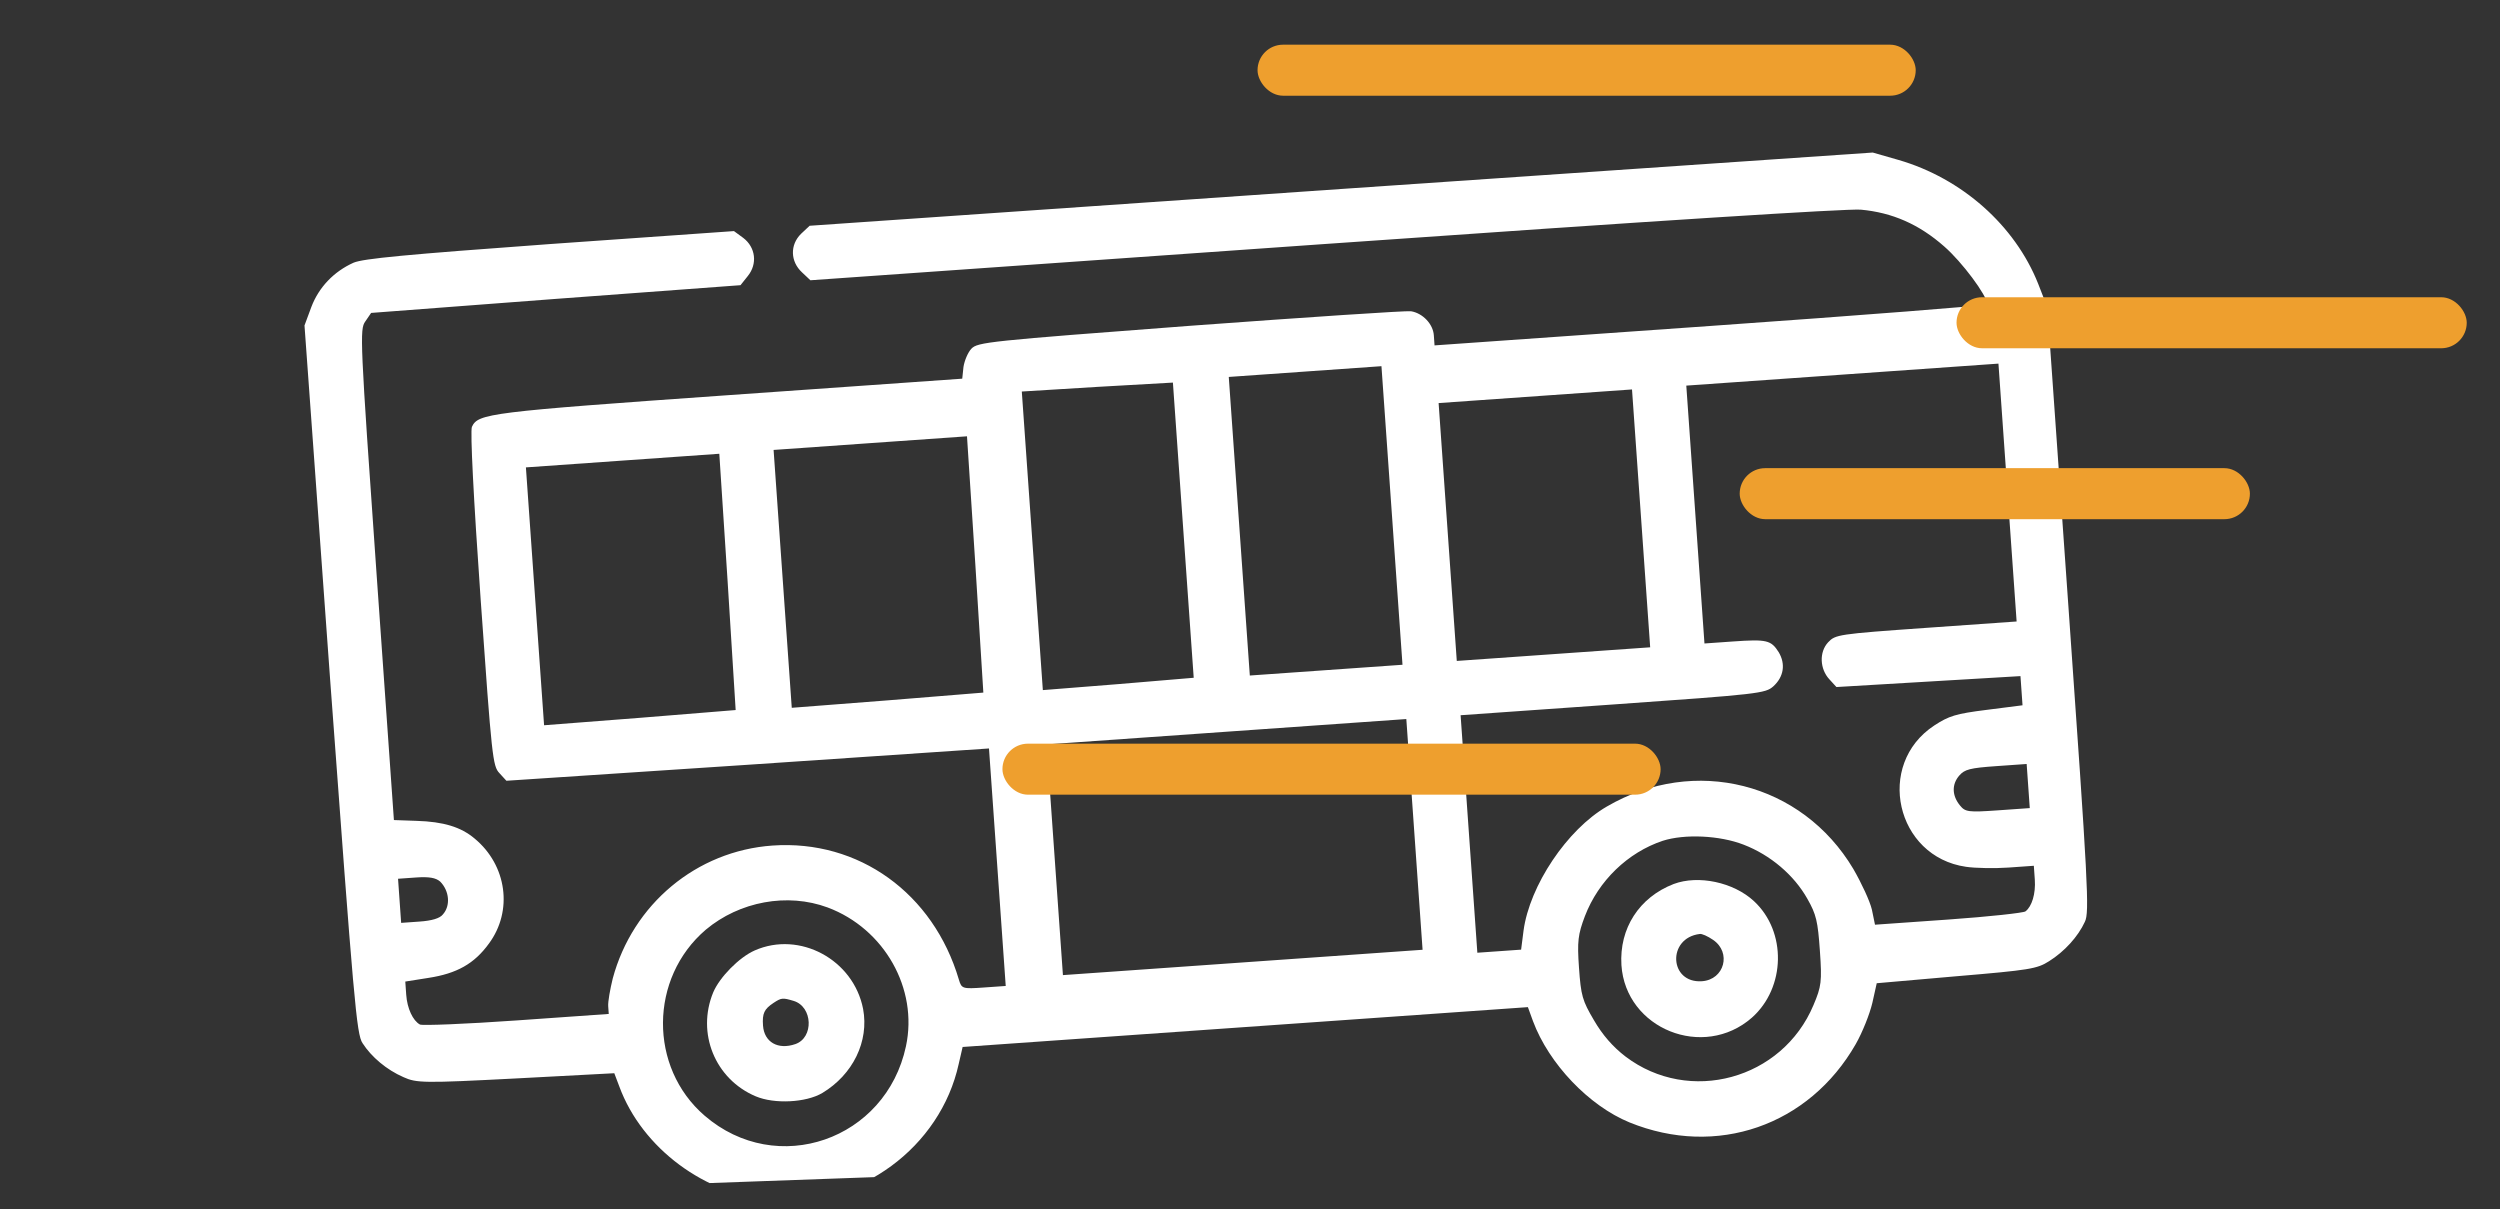 <svg width="980" height="474" viewBox="0 0 980 474" fill="none" xmlns="http://www.w3.org/2000/svg">
<rect x="0" y="0" width="980" height="474" fill="#333333" stroke="none"/>
<g clip-path="url(#clip0_5_13)">
<path d="M138.613 102.967C130.839 106.455 124.991 112.615 122.058 120.307L119.363 127.581L129.405 266.285C138.708 392.61 139.75 405.502 142.131 408.943C145.584 414.314 151.554 419.373 158.173 422.248C163.281 424.562 166.093 424.631 202.317 422.746L240.802 420.703L242.773 425.91C251.698 450.143 276.522 468.577 302.996 470.587C336.859 473.147 368.629 449.789 375.814 417.07L377.35 410.412L488.142 402.604L598.933 394.797L600.923 400.27C607.186 417.072 622.912 433.473 638.741 439.977C672.87 453.879 709.142 441.298 727.468 409.264C730.085 404.668 732.923 397.518 733.953 393.168L735.68 385.427L766.898 382.693C795.732 380.26 798.506 379.797 803.24 376.79C809.257 373.024 814.591 367.168 817.257 361.367C819.132 357.626 818.487 346.577 810.895 238.844L802.553 120.471L798.962 111.234C789.864 88.35 769.049 69.901 744.214 62.696L734.119 59.798L525.674 74.086L317.372 88.498L313.987 91.677C309.613 95.996 309.806 102.532 314.381 106.754L317.675 109.863L519.308 95.654C649.784 86.459 723.905 81.771 729.414 82.184C741.791 83.317 752.274 87.925 762.107 96.588C769.084 102.646 778.828 115.727 779.081 119.318C779.109 119.717 730.325 123.556 670.739 127.755L562.341 135.394L562.06 131.404C561.751 127.015 557.708 122.755 553.111 122.01C551.354 121.732 512.507 124.336 466.763 127.694C387.255 133.698 383.275 134.112 380.783 136.693C379.414 138.126 378.043 141.431 377.68 143.863L377.2 148.441L285.694 154.889C191.394 161.535 187.423 162.082 184.986 167.333C184.301 168.985 185.606 195.091 188.418 234.992C192.795 297.105 193.153 300.288 195.753 303.045L198.505 306.059L293.098 299.794L387.683 293.396L390.963 339.947L394.244 386.498L385.598 387.108C377.352 387.689 376.944 387.584 375.893 384.049C365.884 350.135 336.598 329.075 302.815 331.456C273.022 333.556 248.028 354.431 240.191 383.587C239.152 387.804 238.292 392.676 238.414 394.406L238.63 397.465L202.453 400.014C182.502 401.42 165.44 402.088 164.605 401.612C161.823 400.07 159.614 395.28 159.239 389.96L158.873 384.773L167.994 383.328C179.101 381.61 185.916 377.788 191.642 369.899C201.164 357.065 198.701 339.194 186.067 328.723C180.666 324.158 173.838 322.099 163.256 321.776L154.412 321.463L147.645 225.435C141.112 132.732 140.992 129.131 143.18 126.036L145.482 122.666L217.941 117.159L290.276 111.794L293.101 108.253C297.038 103.431 296.18 96.942 291.376 93.271L287.712 90.588L215.624 95.668C158.841 99.804 142.51 101.356 138.613 102.967ZM463.856 207.83L467.933 265.686L438.435 268.166L408.794 270.522L404.67 212L400.546 153.479L430.224 151.655L459.779 149.973L463.856 207.83ZM545.653 202.065L549.777 260.587L519.852 262.696L489.926 264.805L485.802 206.283L481.678 147.761L511.603 145.653L541.529 143.544L545.653 202.065ZM285.235 228.036L288.379 278.339L250.9 281.382L213.279 284.3L209.717 233.759L206.155 183.217L244.061 180.546L281.967 177.875L285.235 228.036ZM382.327 221.194L385.471 271.497L347.992 274.539L310.371 277.458L306.809 226.917L303.248 176.375L341.154 173.704L379.06 171.033L382.327 221.194ZM643.308 203.203L646.87 253.745L608.964 256.416L571.058 259.087L567.496 208.546L563.935 158.004L601.841 155.333L639.747 152.662L643.308 203.203ZM786.952 193.081L790.514 243.622L755.002 246.124C720.421 248.561 719.499 248.76 716.637 251.769C713.033 255.632 713.369 262.291 717.127 266.304L719.879 269.318L755.951 267.177L792.023 265.035L792.426 270.755L792.829 276.474L778.787 278.265C766.597 279.793 763.984 280.645 758.233 284.392C734.983 299.664 743.146 335.847 770.691 339.787C774.339 340.332 781.967 340.462 787.287 340.087L797.262 339.384L797.646 344.838C798.031 350.291 796.515 355.343 793.977 357.26C793.217 357.848 779.688 359.336 763.86 360.451L734.999 362.485L733.779 356.556C733.013 353.269 729.704 346.15 726.508 340.628C706.344 306.762 664.29 296.091 629.882 316.16C614.342 325.141 599.587 347.166 597.224 364.843L596.276 372.261L587.631 372.87L579.119 373.47L575.838 326.919L572.558 280.368L632.276 276.159C689.734 272.11 691.985 271.818 695.132 269.056C699.278 265.289 699.995 260.293 697.264 255.674C694.257 250.94 692.623 250.52 679.323 251.458L668.15 252.245L664.589 201.704L661.027 151.162L722.209 146.851L783.39 142.539L786.952 193.081ZM554.464 327.089L557.651 372.31L487.159 377.277L416.667 382.245L413.48 337.024L410.293 291.803L480.785 286.835L551.277 281.867L554.464 327.089ZM172.552 345.581C176.149 349.204 176.695 355.047 173.594 358.473C172.368 360.03 169.222 360.92 164.434 361.257L157.252 361.764L156.643 353.118L156.034 344.473L163.083 343.976C168.27 343.611 170.844 344.098 172.552 345.581ZM795.06 308.129L795.669 316.774L783.166 317.655C771.595 318.47 770.379 318.289 768.33 315.76C765.113 311.843 765.07 307.435 768.037 304.018C770.139 301.598 772.239 301.049 782.48 300.327L794.45 299.483L795.06 308.129ZM324.441 355.729C346.682 364.053 359.968 387.577 355.14 410.106C347.306 446.881 304.515 461.792 276.191 437.323C254.275 418.417 254.479 383.382 276.669 364.442C289.922 353.35 308.659 349.891 324.441 355.729ZM683.465 331.097C694.043 335.163 703.288 343.066 708.485 352.324C711.994 358.492 712.581 361.124 713.396 372.696C714.249 384.799 713.981 386.689 710.887 393.991C698.643 423.191 662.183 433.112 637.189 414.155C632.243 410.36 628.172 405.702 624.824 399.923C620.272 392.224 619.732 390.257 618.964 379.35C618.233 368.976 618.577 366.279 621.282 359.137C626.587 345.264 638.101 334.16 651.813 329.585C660.442 326.838 674.121 327.478 683.465 331.097Z" fill="white"/>
<path d="M295.822 372.583C289.73 375.284 282.123 383.038 279.6 388.964C272.973 404.936 280.261 423.001 296.243 429.761C303.545 432.856 315.933 432.25 322.349 428.456C334.401 421.191 340.702 408.182 338.339 395.517C334.568 376.134 313.451 364.791 295.822 372.583ZM311.117 392.356C318.629 394.634 319.082 406.765 311.775 409.285C304.99 411.635 299.559 408.542 299.1 402.025C298.762 397.237 299.581 395.575 303.155 393.185C306.349 391.088 306.748 391.06 311.117 392.356Z" fill="white"/>
<path d="M656.082 346.527C642.549 351.757 634.719 363.938 635.599 378.312C637.228 403.326 667.767 415.609 686.772 398.899C699.979 387.141 700.436 365.188 687.566 353.263C679.556 345.808 665.718 342.907 656.082 346.527ZM671.526 368.428C678.826 373.394 675.966 384.021 667.188 384.64C654.287 385.549 653.43 367.699 666.284 366.124C667.073 365.935 669.418 366.973 671.526 368.428Z" fill="white"/>
<rect x="681.959" y="183.517" width="200" height="20" rx="10" fill="#EE9F2E"/>
<rect x="766.959" y="116.517" width="200" height="20" rx="10" fill="#EE9F2E"/>
<rect x="492.959" y="17.517" width="258" height="20" rx="10" fill="#EE9F2E"/>
<rect x="392.959" y="291.517" width="258" height="20" rx="10" fill="#EE9F2E"/>
</g>
<defs>
<clipPath id="clip0_5_13">
<rect width="964" height="438" fill="white" transform="translate(0.44 35.466) rotate(-2.06)"/>
</clipPath>
</defs>
</svg>
